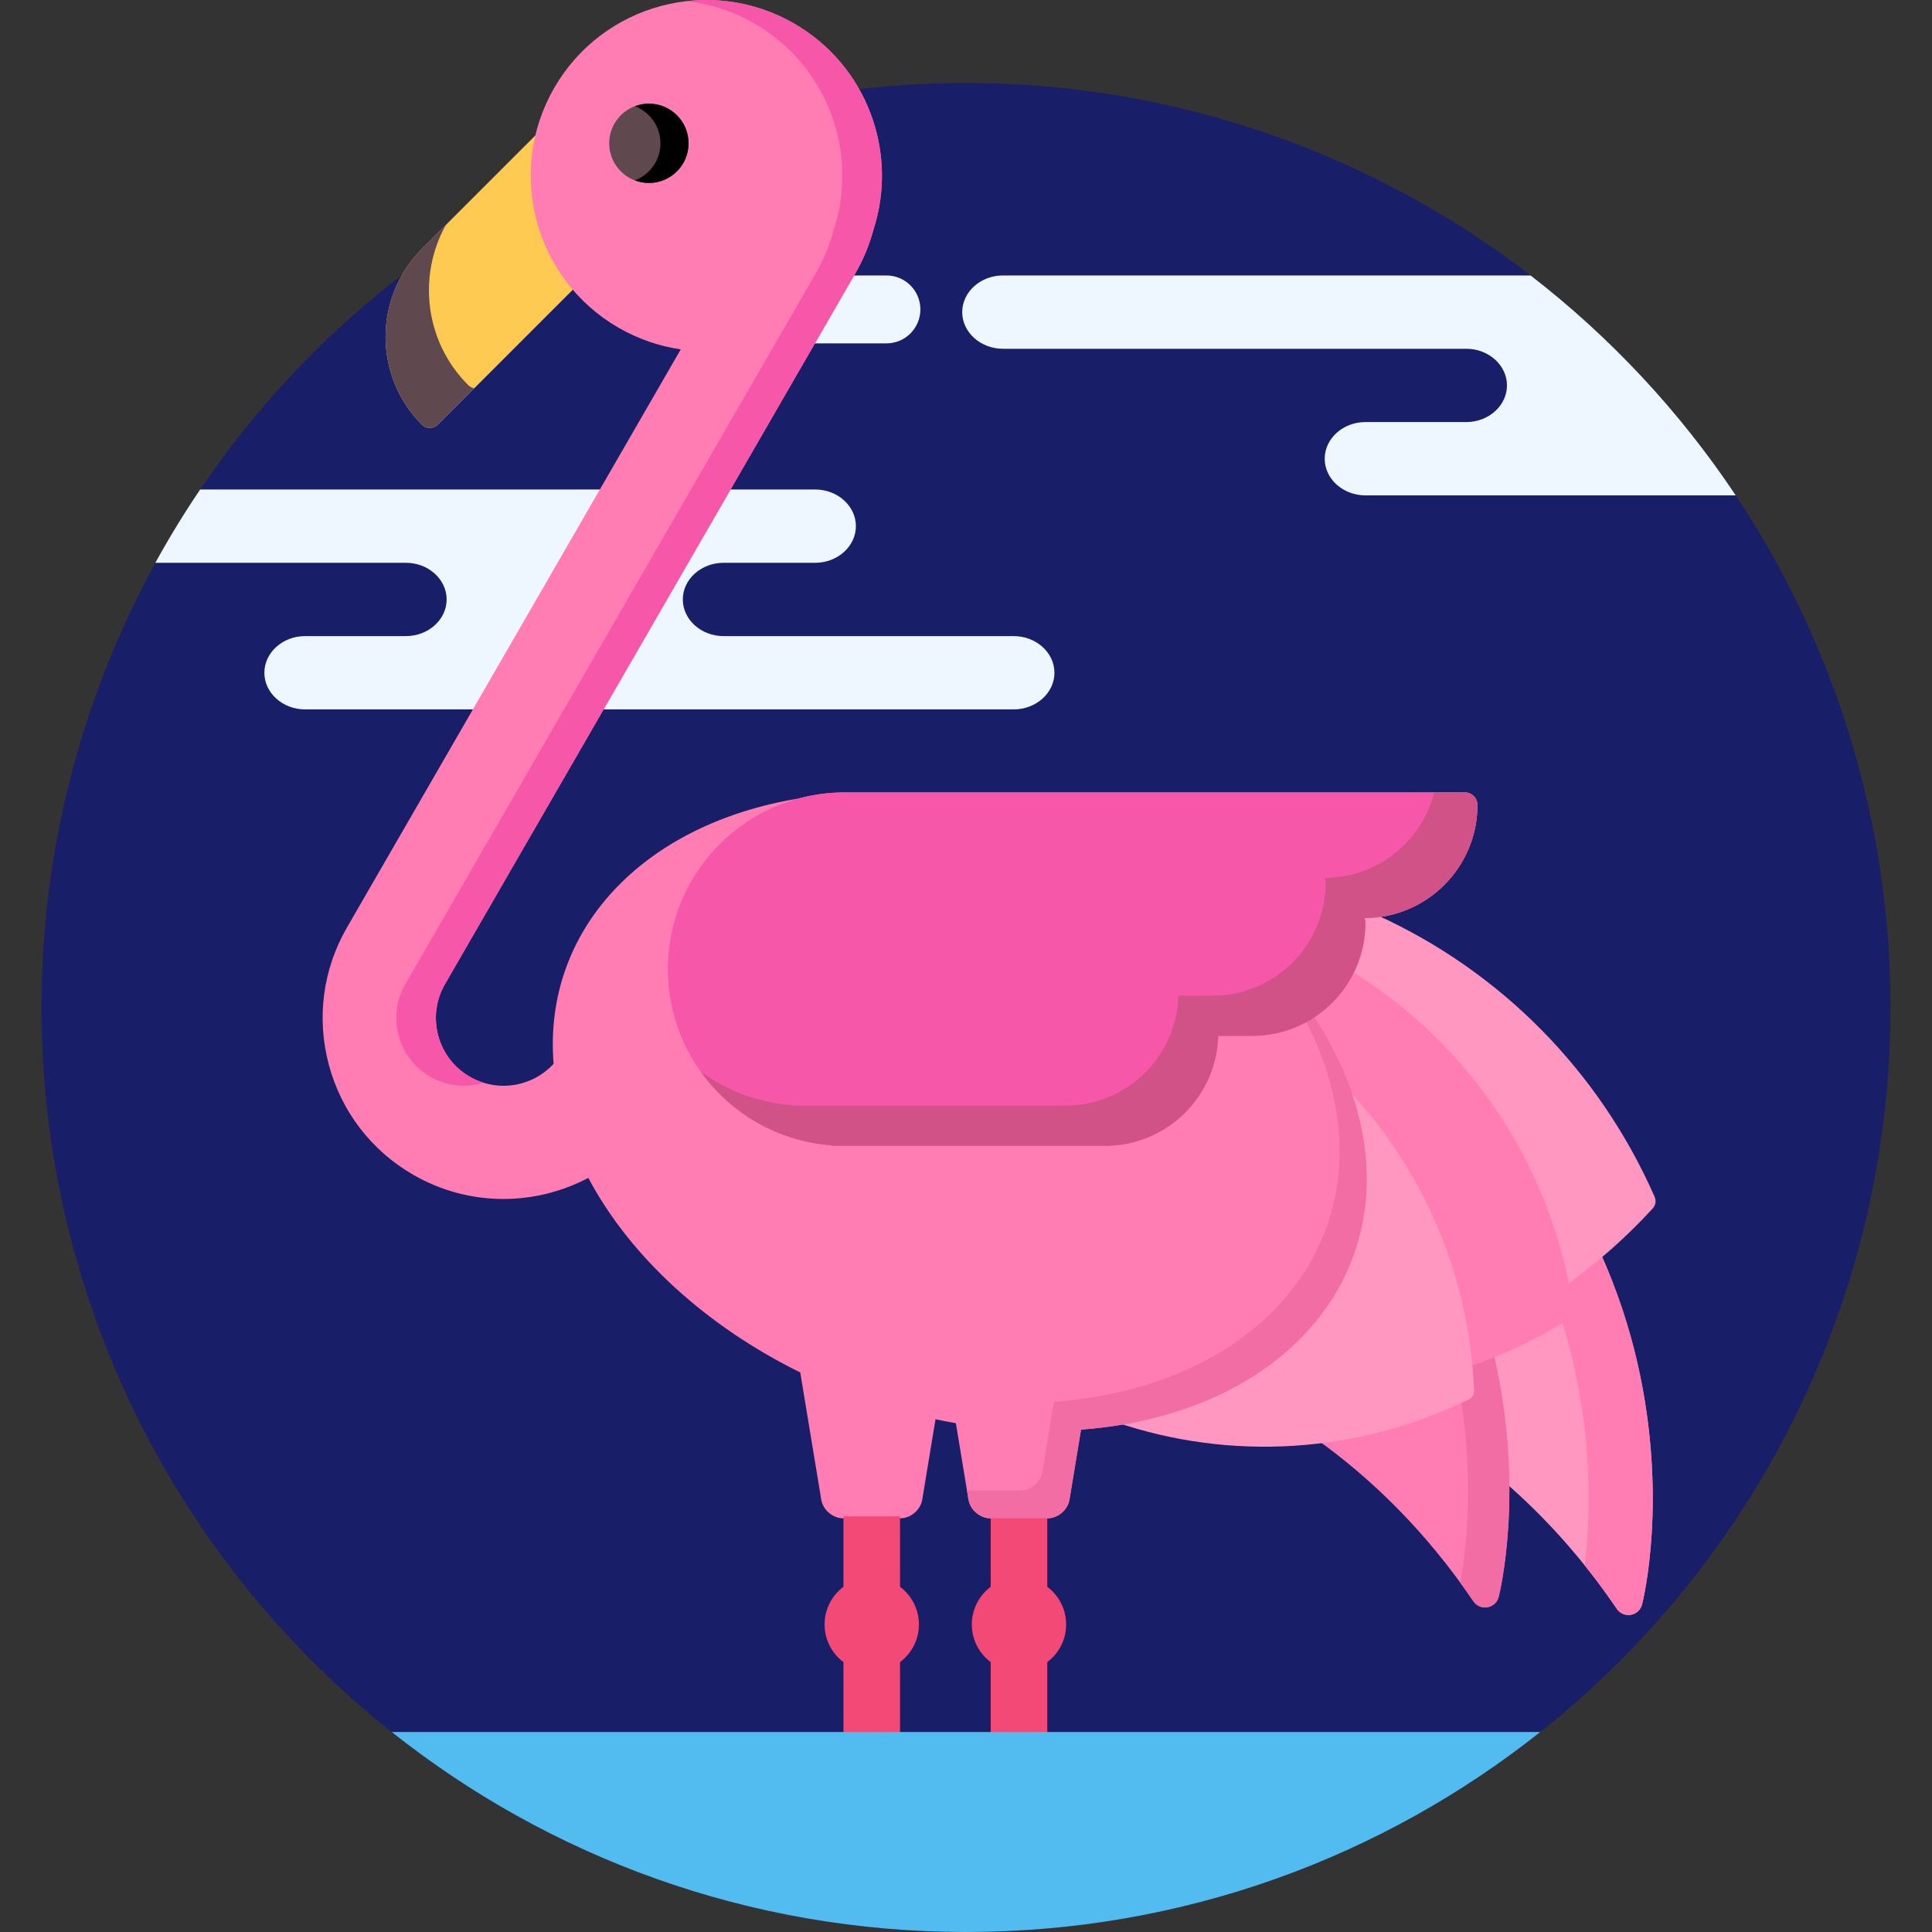 <?xml version="1.0"?>
<svg xmlns="http://www.w3.org/2000/svg" xmlns:xlink="http://www.w3.org/1999/xlink" version="1.1" id="Capa_1" x="0px" y="0px" viewBox="0 0 511.999 511.999" style="enable-background:new 0 0 511.999 511.999;" xml:space="preserve" width="512px" height="512px" class=""><rect x="0" y="0" width="511.999" height="511.999" fill="#333333" stroke="none"/><g transform="matrix(-1 0 0 1 511.999 0)"><circle style="fill:#181E68" cx="256" cy="266.999" r="245" data-original="#91E0E8" class="" data-old_color="#91E0E8"/><path style="fill:#FFCA51" d="M359.486,76.059l36.516,36.517c0.554,0.554,1.306,0.865,2.086,0.865c0.785,0,1.535-0.312,2.089-0.865  c12.855-12.854,12.855-33.771,0-46.627l-31.445-31.444C372.717,49.051,369.157,64.676,359.486,76.059z" data-original="#FFCA51" class="" data-old_color="#FFCA51"/><path style="fill:#5F494F" d="M400.177,65.949l-6.339-6.338c7.537,13.518,5.578,30.946-5.893,42.418  c-0.445,0.446-1.012,0.746-1.622,0.868l9.679,9.679c0.554,0.554,1.306,0.865,2.086,0.865c0.785,0,1.535-0.312,2.089-0.865  C413.032,99.721,413.032,78.804,400.177,65.949z" data-original="#231F20" class="active-path" data-old_color="#231F20"/><g>
	<path style="fill:#EEF6FF" d="M277.088,90.999h19.523l-10.392-18h-9.131c-4.971,0-9,4.029-9,9S272.117,90.999,277.088,90.999z" data-original="#EEF6FF" class="" data-old_color="#EEF6FF"/>
	<path style="fill:#EEF6FF" d="M243.355,187.999h109.258l-33.647-58.279H295.97c-5.935,0-10.792,4.371-10.792,9.713   c0,5.343,4.857,9.715,10.792,9.715h24.284c5.935,0,10.792,4.369,10.792,9.713c0,5.341-4.857,9.712-10.792,9.712h-76.899   c-5.937,0-10.794,4.371-10.794,9.715C232.561,183.63,237.419,187.999,243.355,187.999z" data-original="#EEF6FF" class="" data-old_color="#EEF6FF"/>
	<path style="fill:#EEF6FF" d="M431.146,168.572h-26.72c-5.937,0-10.792-4.371-10.792-9.712c0-5.344,4.855-9.713,10.792-9.713   h66.405c-3.667-6.67-7.629-13.154-11.88-19.428H352.453l33.647,58.28h45.046c5.938,0,10.792-4.369,10.792-9.712   C441.938,172.943,437.084,168.572,431.146,168.572z" data-original="#EEF6FF" class="" data-old_color="#EEF6FF"/>
</g><path style="fill:#FF7DB2;" d="M420.054,245.808L331.593,92.589c5.65-0.831,11.243-2.708,16.489-5.737  C370.339,74,377.967,45.537,365.117,23.279c-12.854-22.26-41.318-29.888-63.575-17.037c-19.356,11.175-27.64,34.155-21.026,54.596  c1.061,3.968,2.644,7.862,4.793,11.585L394.074,260.81c2.398,4.154,3.035,8.993,1.794,13.626c-1.242,4.634-4.214,8.506-8.369,10.905  c-7.42,4.283-16.649,2.646-22.211-3.426c2.843-35.308-23.425-63.456-64.928-70.304c-3.886-1.045-7.968-1.611-12.184-1.611  c-0.912,0-164.385,0-164.385,0c-1.842,0-3.33,1.489-3.33,3.329c0,16.515,13.427,29.952,29.936,29.969  c-0.156,0.387-0.247,0.807-0.247,1.25c0,10.44,5.372,19.647,13.493,25.015c-5.173,7.915-9.08,16.322-11.417,25.041  c-11.828,44.139,20.583,80.376,73.285,84.254l3.067,18.573c0.448,2.714,3.064,4.934,5.814,4.934h15.131  c2.75,0,5.366-2.22,5.814-4.934l3.348-20.273c1.805-0.31,3.602-0.663,5.392-1.04l3.52,21.314c0.448,2.714,3.064,4.934,5.814,4.934  h15.131c2.75,0,5.366-2.22,5.814-4.934l5.568-33.722c24.54-12.093,44.909-30.355,56.163-51.556  c6.926,3.653,14.668,5.585,22.512,5.584c8.13,0,16.366-2.066,23.898-6.416c11.094-6.405,19.03-16.747,22.347-29.12  C428.16,269.827,426.459,256.902,420.054,245.808z" data-original="#FF7DB2" class=""/><g>
	<path style="fill:#F24976;" d="M234.458,440.481v19.518h15v-19.518c3.031-2.281,5-5.897,5-9.982s-1.969-7.702-5-9.982v-18.653h-15   v18.653c-3.031,2.28-5,5.897-5,9.982C229.458,434.585,231.427,438.2,234.458,440.481z" data-original="#F24976" class=""/>
	<path style="fill:#F24976;" d="M273.476,440.481v19.518h15v-19.518c3.031-2.281,5-5.897,5-9.982s-1.969-7.702-5-9.982v-18.653h-15   v18.653c-3.031,2.28-5,5.897-5,9.982C268.476,434.585,270.445,438.2,273.476,440.481z" data-original="#F24976" class=""/>
</g><path style="fill:#FF97C1;" d="M116.871,358.934c-7.011-2.81-13.785-6.24-20.19-10.253c-0.488-0.305-0.749-0.868-0.666-1.436  c0.338-2.321,0.746-4.665,1.214-6.968c0.077-0.385-0.076-0.778-0.394-1.009c-3.098-2.247-6.107-4.621-9.022-7.105  c-4.581,10.218-7.643,19.941-9.667,28.699c-8.311,35.947-1.605,63.182-1.316,64.324c0.359,1.422,1.522,2.501,2.968,2.756  c0.216,0.037,0.432,0.056,0.646,0.056c1.221,0,2.382-0.601,3.083-1.634c9.208-13.56,19.31-24.557,29.583-33.477  C113.141,383.244,114.077,371.66,116.871,358.934z" data-original="#FF97C1" class=""/><path style="fill:#FF7DB2;" d="M98.208,349.609c-0.509-0.31-1.022-0.611-1.527-0.928c-0.488-0.305-0.749-0.868-0.666-1.436  c0.338-2.321,0.746-4.665,1.214-6.968c0.077-0.385-0.076-0.778-0.394-1.009c-3.098-2.247-6.107-4.621-9.022-7.105  c-4.581,10.218-7.643,19.941-9.667,28.699c-8.311,35.947-1.605,63.182-1.316,64.324c0.359,1.422,1.522,2.501,2.968,2.756  c0.216,0.037,0.432,0.056,0.646,0.056c1.221,0,2.382-0.601,3.083-1.634c2.767-4.074,5.615-7.911,8.524-11.536  c-1.38-11.279-2.259-30.808,3.095-53.966C95.977,357.265,96.993,353.499,98.208,349.609z" data-original="#FF7DB2" class=""/><path style="fill:#EEF6FF" d="M246.208,72.999H106.377c-21.131,16.322-39.521,36.015-54.365,58.279h98.135  c5.938,0,10.792-4.369,10.792-9.712c0-5.344-4.854-9.715-10.792-9.715h-26.72c-5.937,0-10.792-4.371-10.792-9.712  c0-5.344,4.855-9.713,10.792-9.713h122.781c5.936,0,10.792-4.372,10.792-9.715C257,77.37,252.143,72.999,246.208,72.999z" data-original="#EEF6FF" class="" data-old_color="#EEF6FF"/><path style="fill:#FF7DB2;" d="M123.128,369.923c-0.49-0.239-0.793-0.747-0.772-1.294c0.084-2.146,0.23-4.327,0.448-6.668  c0.042-0.457-0.232-0.885-0.666-1.036c-2-0.7-3.981-1.459-5.945-2.26c-0.016,0.065-0.032,0.133-0.047,0.198  c-8.311,35.947-1.605,63.182-1.316,64.324c0.359,1.422,1.522,2.501,2.968,2.756c0.216,0.037,0.432,0.056,0.646,0.056  c1.221,0,2.382-0.601,3.083-1.634c12.718-18.728,27.14-32.565,41.366-42.796C149.15,379.961,135.616,376.015,123.128,369.923z" data-original="#FF7DB2" class=""/><path style="fill:#F26DA3;" d="M124.835,370.725c-0.569-0.267-1.142-0.527-1.707-0.803c-0.49-0.239-0.793-0.747-0.772-1.294  c0.084-2.146,0.23-4.327,0.448-6.668c0.042-0.457-0.232-0.885-0.666-1.036c-2-0.7-3.981-1.459-5.945-2.26  c-0.016,0.065-0.032,0.133-0.047,0.198c-8.311,35.947-1.605,63.182-1.316,64.324c0.359,1.422,1.522,2.501,2.968,2.756  c0.216,0.037,0.432,0.056,0.646,0.056c1.221,0,2.382-0.601,3.083-1.634c1.146-1.688,2.309-3.324,3.481-4.933  C123.634,411.922,121.287,393.83,124.835,370.725z" data-original="#F26DA3" class=""/><path style="fill:#FF97C1;" d="M153.488,258.173c0.219-0.137,0.297-0.414,0.183-0.646c-2.005-4.066-3.021-8.434-3.021-12.98  c0-0.358,0.07-0.716,0.21-1.062c0.063-0.155,0.045-0.33-0.049-0.468c-0.093-0.138-0.247-0.221-0.413-0.221  c-1.172-0.001-2.325-0.079-3.462-0.214c-32.402,14.768-58.67,41.008-73.438,74.604c-0.452,1.028-0.254,2.227,0.505,3.055  c6.941,7.574,14.557,14.303,22.691,20.159C103.541,306.336,123.964,276.635,153.488,258.173z" data-original="#FF97C1" class=""/><path style="fill:#FF7DB2;" d="M153.973,290.367c0.048-0.052,0.084-0.113,0.107-0.18c2.413-7.219,5.889-14.182,10.248-20.788  c-4.564-2.91-8.283-7.031-10.682-11.919c-31.626,19.604-53.158,52.132-58.621,89.621c-0.141,0.96,0.302,1.913,1.124,2.428  c8.327,5.216,17.102,9.386,26.146,12.512C124.77,335.334,135.878,310.093,153.973,290.367z" data-original="#FF7DB2" class=""/><path style="fill:#FF97C1;" d="M162.836,348.024c-11.419-14.881-14.844-33.762-9.645-53.163c0.6-2.237,1.306-4.454,2.109-6.647  c-20.485,21.446-32.75,49.824-33.944,80.377c-0.036,0.942,0.487,1.817,1.333,2.23c29.712,14.496,63.312,16.395,93.789,6.011  C193.544,373.337,174.532,363.267,162.836,348.024z" data-original="#FF97C1" class=""/><g>
	<path style="fill:#F757A8;" d="M288.176,209.999c-0.912,0-164.385,0-164.385,0c-1.842,0-3.33,1.489-3.33,3.329   c0,16.515,13.427,29.952,29.936,29.969c-0.156,0.387-0.247,0.807-0.247,1.25c0,16.523,13.444,29.968,29.969,29.968h9.041   c0.443,16.14,13.703,29.135,29.946,29.135h72.424v-0.133c24.292-1.721,43.47-21.959,43.47-46.692   C335,230.963,314.036,209.999,288.176,209.999z" data-original="#F757A8" class=""/>
	<path style="fill:#F757A8;" d="M219.105,303.149c-15.803,0-29.013-12.852-29.446-28.648c-0.008-0.271-0.23-0.486-0.5-0.486h-9.041   c-16.249,0-29.469-13.219-29.469-29.468c0-0.359,0.071-0.717,0.211-1.063c0.061-0.154,0.044-0.329-0.049-0.467   s-0.248-0.221-0.414-0.221c-16.232-0.017-29.437-13.236-29.437-29.469c0-1.56,1.27-2.829,2.83-2.829h164.385   c25.543,0,46.324,20.782,46.324,46.326c0,24.194-18.891,44.484-43.006,46.192c-0.118,0.009-0.224,0.057-0.305,0.132   L219.105,303.149L219.105,303.149z" data-original="#F757A8" class=""/>
</g><path style="fill:#F26DA3;" d="M241.599,394.999c-2.75,0-5.366-2.22-5.814-4.934l-3.067-18.573  c-52.702-3.878-85.113-40.115-73.285-84.254c1.544-5.763,3.782-11.388,6.609-16.827c-0.727-0.398-1.442-0.816-2.132-1.271  c-5.31,8.037-9.307,16.59-11.685,25.463c-11.828,44.139,20.583,80.376,73.285,84.254l3.067,18.573  c0.448,2.714,3.064,4.934,5.814,4.934h15.131c2.75,0,5.366-2.22,5.814-4.934l0.401-2.431L241.599,394.999L241.599,394.999z" data-original="#F26DA3" class=""/><path style="fill:#F757A8;" d="M395.867,274.434c-1.242,4.634-4.214,8.506-8.369,10.905c-1.195,0.69-2.439,1.211-3.707,1.601  c4.595,1.398,9.729,0.984,14.207-1.601c4.155-2.399,7.127-6.272,8.369-10.905c1.241-4.633,0.604-9.472-1.794-13.626L295.808,72.422  c-2.149-3.723-3.732-7.617-4.793-11.585c-6.613-20.44,1.671-43.421,21.026-54.596c5.712-3.298,11.834-5.238,17.995-5.938  c-9.555-1.088-19.528,0.76-28.495,5.938c-19.356,11.175-27.64,34.155-21.026,54.596c1.061,3.968,2.644,7.862,4.793,11.585  l108.765,188.387C396.472,264.963,397.108,269.801,395.867,274.434z" data-original="#F757A8" class=""/><circle style="fill:#5F494F" cx="340.04" cy="37.977" r="10.516" data-original="#231F20" class="active-path" data-old_color="#231F20"/><path d="M336.969,37.977c0-4.494,2.825-8.319,6.791-9.824c-1.159-0.44-2.411-0.691-3.725-0.691c-5.807,0-10.516,4.708-10.516,10.516  c0,5.806,4.709,10.516,10.516,10.516c1.313,0,2.565-0.252,3.725-0.691C339.794,46.296,336.969,42.469,336.969,37.977z" data-original="#000000" class="" data-old_color="#000000" style="fill:#000000"/><path style="fill:#D15286;" d="M302.068,292.866v0.133h-72.424c-16.243,0-29.503-12.995-29.946-29.135h-9.041  c-16.524,0-29.969-13.444-29.969-29.968c0-0.443,0.091-0.863,0.247-1.25c-13.984-0.014-25.754-9.66-29.027-22.648  c-5.143,0-8.117,0-8.117,0c-1.842,0-3.33,1.489-3.33,3.329c0,16.515,13.427,29.952,29.936,29.969  c-0.156,0.387-0.247,0.807-0.247,1.25c0,16.523,13.444,29.968,29.969,29.968h9.041c0.443,16.14,13.703,29.135,29.946,29.135h72.424  v-0.133c14.341-1.016,26.895-8.487,34.777-19.523C319.414,289.026,311.096,292.226,302.068,292.866z" data-original="#D15286" class=""/><path style="fill:#52BBEF;" d="M103.815,458.999c41.799,33.176,94.674,53,152.185,53s110.386-19.824,152.186-53H103.815z" data-original="#52BBEF" class=""/></g> </svg>

